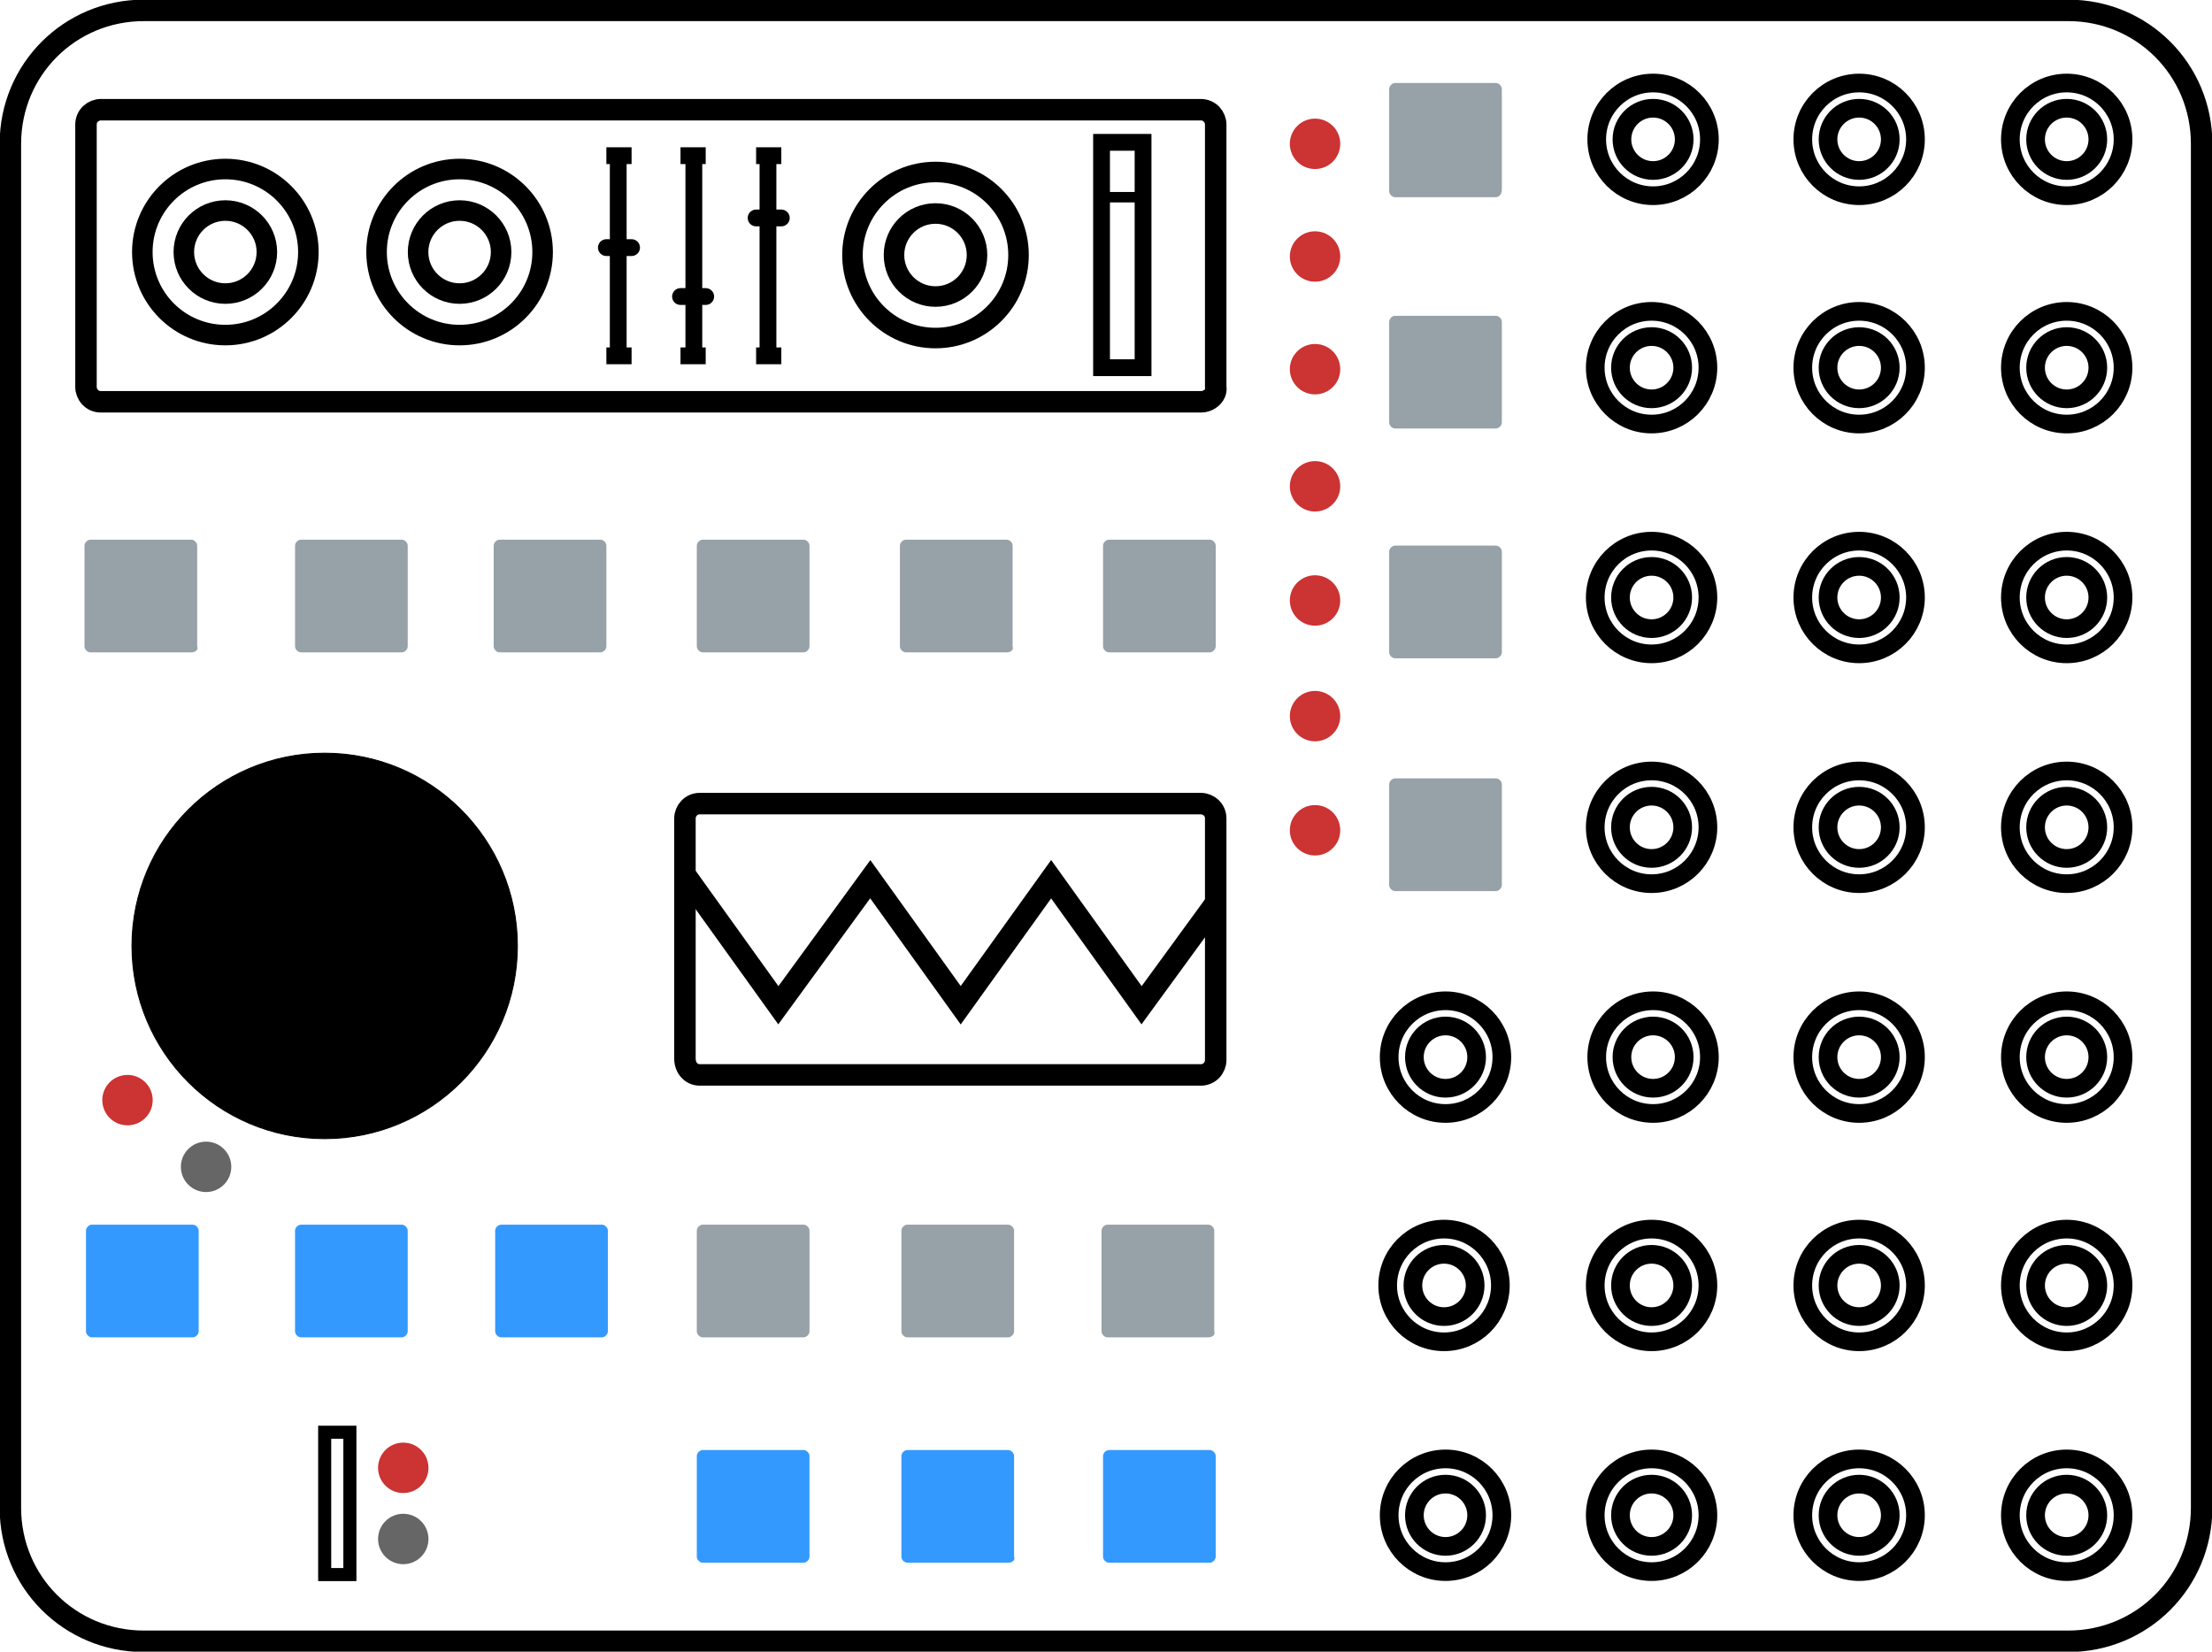<?xml version="1.0" encoding="utf-8"?>
<!-- Generator: Adobe Illustrator 25.4.1, SVG Export Plug-In . SVG Version: 6.00 Build 0)  -->
<svg version="1.1" id="Layer_1" xmlns="http://www.w3.org/2000/svg" xmlns:xlink="http://www.w3.org/1999/xlink" x="0px" y="0px"
	 viewBox="0 0 149.2 111.4" style="enable-background:new 0 0 149.2 111.4;" xml:space="preserve">
<style type="text/css">
	.st0{fill:none;stroke:#000000;stroke-width:1.448;stroke-miterlimit:10;}
	.st1{stroke:#000000;stroke-width:6.294732e-02;stroke-miterlimit:10;}
	.st2{fill:#666666;}
	.st3{fill:#CC3333;}
	.st4{fill:#3399FF;}
	.st5{fill:#96A1A8;}
	.st6{fill:none;stroke:#000000;stroke-width:1.126;stroke-miterlimit:10;}
	.st7{fill:none;stroke:#000000;stroke-width:1.133;stroke-miterlimit:10;}
	.st8{fill:none;stroke:#000000;stroke-width:0.704;stroke-miterlimit:10;}
	.st9{fill:none;stroke:#000000;stroke-width:1.385;stroke-miterlimit:10;}
	.st10{fill:none;stroke:#000000;stroke-width:1.133;stroke-linecap:round;stroke-miterlimit:10;}
	.st11{fill:none;stroke:#000000;stroke-width:1.259;stroke-miterlimit:10;}
	.st12{fill:none;stroke:#000000;stroke-width:0.881;stroke-miterlimit:10;}
	.st13{clip-path:url(#clip_00000008131886411975988740000009383933194907106963_);}
	.st14{fill:none;stroke:#000000;stroke-width:1.511;stroke-miterlimit:10;}
</style>
<g>
	<path class="st0" d="M139.5,110.7H9.7c-5,0-9-4-9-9v-92c0-5,4-9,9-9h129.8c5,0,9,4,9,9v92C148.5,106.7,144.5,110.7,139.5,110.7z"/>
	<circle class="st1" cx="21.9" cy="63.8" r="13"/>
	<circle class="st2" cx="13.9" cy="78.7" r="1.7"/>
	<circle class="st3" cx="8.6" cy="74.2" r="1.7"/>
	<path class="st4" d="M13,90.2H6.2c-0.2,0-0.4-0.2-0.4-0.4V83c0-0.2,0.2-0.4,0.4-0.4H13c0.2,0,0.4,0.2,0.4,0.4v6.8
		C13.4,90,13.2,90.2,13,90.2z"/>
	<path class="st4" d="M27.1,90.2h-6.8c-0.2,0-0.4-0.2-0.4-0.4V83c0-0.2,0.2-0.4,0.4-0.4h6.8c0.2,0,0.4,0.2,0.4,0.4v6.8
		C27.5,90,27.3,90.2,27.1,90.2z"/>
	<path class="st4" d="M40.6,90.2h-6.8c-0.2,0-0.4-0.2-0.4-0.4V83c0-0.2,0.2-0.4,0.4-0.4h6.8c0.2,0,0.4,0.2,0.4,0.4v6.8
		C41,90,40.8,90.2,40.6,90.2z"/>
	<path class="st5" d="M54.2,90.2h-6.8c-0.2,0-0.4-0.2-0.4-0.4V83c0-0.2,0.2-0.4,0.4-0.4h6.8c0.2,0,0.4,0.2,0.4,0.4v6.8
		C54.6,90,54.4,90.2,54.2,90.2z"/>
	<path class="st5" d="M68,90.2h-6.8c-0.2,0-0.4-0.2-0.4-0.4V83c0-0.2,0.2-0.4,0.4-0.4H68c0.2,0,0.4,0.2,0.4,0.4v6.8
		C68.4,90,68.2,90.2,68,90.2z"/>
	<path class="st5" d="M81.5,90.2h-6.8c-0.2,0-0.4-0.2-0.4-0.4V83c0-0.2,0.2-0.4,0.4-0.4h6.8c0.2,0,0.4,0.2,0.4,0.4v6.8
		C82,90,81.8,90.2,81.5,90.2z"/>
	<path class="st4" d="M54.2,105.4h-6.8c-0.2,0-0.4-0.2-0.4-0.4v-6.8c0-0.2,0.2-0.4,0.4-0.4h6.8c0.2,0,0.4,0.2,0.4,0.4v6.8
		C54.6,105.2,54.4,105.4,54.2,105.4z"/>
	<path class="st4" d="M68,105.4h-6.8c-0.2,0-0.4-0.2-0.4-0.4v-6.8c0-0.2,0.2-0.4,0.4-0.4H68c0.2,0,0.4,0.2,0.4,0.4v6.8
		C68.5,105.2,68.3,105.4,68,105.4z"/>
	<path class="st4" d="M81.6,105.4h-6.8c-0.2,0-0.4-0.2-0.4-0.4v-6.8c0-0.2,0.2-0.4,0.4-0.4h6.8c0.2,0,0.4,0.2,0.4,0.4v6.8
		C82,105.2,81.8,105.4,81.6,105.4z"/>
	<path class="st5" d="M81.6,44h-6.8c-0.2,0-0.4-0.2-0.4-0.4v-6.8c0-0.2,0.2-0.4,0.4-0.4h6.8c0.2,0,0.4,0.2,0.4,0.4v6.8
		C82,43.8,81.8,44,81.6,44z"/>
	<path class="st5" d="M67.9,44h-6.8c-0.2,0-0.4-0.2-0.4-0.4v-6.8c0-0.2,0.2-0.4,0.4-0.4h6.8c0.2,0,0.4,0.2,0.4,0.4v6.8
		C68.4,43.8,68.2,44,67.9,44z"/>
	<path class="st5" d="M54.2,44h-6.8c-0.2,0-0.4-0.2-0.4-0.4v-6.8c0-0.2,0.2-0.4,0.4-0.4h6.8c0.2,0,0.4,0.2,0.4,0.4v6.8
		C54.6,43.8,54.4,44,54.2,44z"/>
	<path class="st5" d="M40.5,44h-6.8c-0.2,0-0.4-0.2-0.4-0.4v-6.8c0-0.2,0.2-0.4,0.4-0.4h6.8c0.2,0,0.4,0.2,0.4,0.4v6.8
		C40.9,43.8,40.7,44,40.5,44z"/>
	<path class="st5" d="M27.1,44h-6.8c-0.2,0-0.4-0.2-0.4-0.4v-6.8c0-0.2,0.2-0.4,0.4-0.4h6.8c0.2,0,0.4,0.2,0.4,0.4v6.8
		C27.5,43.8,27.3,44,27.1,44z"/>
	<path class="st5" d="M12.9,44H6.1c-0.2,0-0.4-0.2-0.4-0.4v-6.8c0-0.2,0.2-0.4,0.4-0.4h6.8c0.2,0,0.4,0.2,0.4,0.4v6.8
		C13.4,43.8,13.2,44,12.9,44z"/>
	<circle class="st3" cx="88.7" cy="9.7" r="1.7"/>
	<circle class="st3" cx="88.7" cy="17.3" r="1.7"/>
	<circle class="st3" cx="88.7" cy="24.9" r="1.7"/>
	<circle class="st3" cx="88.7" cy="32.8" r="1.7"/>
	<circle class="st3" cx="88.7" cy="40.5" r="1.7"/>
	<circle class="st3" cx="88.7" cy="48.3" r="1.7"/>
	<circle class="st3" cx="88.7" cy="56" r="1.7"/>
	<path class="st5" d="M100.9,44.4h-6.8c-0.2,0-0.4-0.2-0.4-0.4v-6.8c0-0.2,0.2-0.4,0.4-0.4h6.8c0.2,0,0.4,0.2,0.4,0.4V44
		C101.3,44.2,101.1,44.4,100.9,44.4z"/>
	<path class="st5" d="M100.9,60.1h-6.8c-0.2,0-0.4-0.2-0.4-0.4v-6.8c0-0.2,0.2-0.4,0.4-0.4h6.8c0.2,0,0.4,0.2,0.4,0.4v6.8
		C101.3,59.9,101.1,60.1,100.9,60.1z"/>
	<path class="st5" d="M100.9,28.9h-6.8c-0.2,0-0.4-0.2-0.4-0.4v-6.8c0-0.2,0.2-0.4,0.4-0.4h6.8c0.2,0,0.4,0.2,0.4,0.4v6.8
		C101.3,28.7,101.1,28.9,100.9,28.9z"/>
	<path class="st5" d="M100.9,13.3h-6.8c-0.2,0-0.4-0.2-0.4-0.4V6c0-0.2,0.2-0.4,0.4-0.4h6.8c0.2,0,0.4,0.2,0.4,0.4v6.8
		C101.3,13.1,101.1,13.3,100.9,13.3z"/>
	<path class="st0" d="M81,27.1H6.8c-0.6,0-1-0.5-1-1V8.4c0-0.6,0.5-1,1-1H81c0.6,0,1,0.5,1,1v17.7C82.1,26.6,81.6,27.1,81,27.1z"/>
	<path class="st6" d="M47.2,72.5H81c0.6,0,1-0.5,1-1V55.2c0-0.6-0.5-1-1-1H47.2c-0.6,0-1,0.5-1,1v16.2C46.2,72,46.6,72.5,47.2,72.5z
		"/>
	<rect x="74.3" y="9.6" class="st7" width="2.8" height="15.2"/>
	<line class="st8" x1="74.3" y1="13.3" x2="77.1" y2="13.3"/>
	<g>
		<circle class="st9" cx="63.1" cy="17.2" r="5.6"/>
		<ellipse class="st9" cx="63.1" cy="17.2" rx="2.8" ry="2.8"/>
	</g>
	<g>
		<line class="st7" x1="41.7" y1="24.3" x2="41.7" y2="10.2"/>
		<line class="st7" x1="40.9" y1="10.5" x2="42.6" y2="10.5"/>
		<line class="st7" x1="40.9" y1="24" x2="42.6" y2="24"/>
		<line class="st10" x1="40.9" y1="16.7" x2="42.6" y2="16.7"/>
	</g>
	<g>
		<line class="st7" x1="46.8" y1="24.3" x2="46.8" y2="10.2"/>
		<line class="st7" x1="45.9" y1="10.5" x2="47.6" y2="10.5"/>
		<line class="st7" x1="45.9" y1="24" x2="47.6" y2="24"/>
		<line class="st10" x1="45.9" y1="20" x2="47.6" y2="20"/>
	</g>
	<g>
		<line class="st7" x1="51.8" y1="24.3" x2="51.8" y2="10.2"/>
		<line class="st7" x1="51" y1="10.5" x2="52.7" y2="10.5"/>
		<line class="st7" x1="51" y1="24" x2="52.7" y2="24"/>
		<line class="st10" x1="51" y1="14.7" x2="52.7" y2="14.7"/>
	</g>
	<g>
		<g>
			<g>
				<circle class="st11" cx="139.4" cy="9.4" r="3.8"/>
				<circle class="st11" cx="139.4" cy="9.4" r="2.1"/>
			</g>
		</g>
		<g>
			<g>
				<circle class="st11" cx="111.4" cy="24.8" r="3.8"/>
				<circle class="st11" cx="111.4" cy="24.8" r="2.1"/>
			</g>
		</g>
		<g>
			<g>
				<circle class="st11" cx="125.4" cy="24.8" r="3.8"/>
				<circle class="st11" cx="125.4" cy="24.8" r="2.1"/>
			</g>
		</g>
		<g>
			<g>
				<circle class="st11" cx="139.4" cy="24.8" r="3.8"/>
				<circle class="st11" cx="139.4" cy="24.8" r="2.1"/>
			</g>
		</g>
		<g>
			<g>
				<circle class="st11" cx="111.4" cy="40.3" r="3.8"/>
				<circle class="st11" cx="111.4" cy="40.3" r="2.1"/>
			</g>
		</g>
		<g>
			<g>
				<circle class="st11" cx="125.4" cy="40.3" r="3.8"/>
				<circle class="st11" cx="125.4" cy="40.3" r="2.1"/>
			</g>
		</g>
		<g>
			<g>
				<circle class="st11" cx="139.4" cy="40.3" r="3.8"/>
				<circle class="st11" cx="139.4" cy="40.3" r="2.1"/>
			</g>
		</g>
		<g>
			<g>
				<circle class="st11" cx="111.4" cy="55.8" r="3.8"/>
				<circle class="st11" cx="111.4" cy="55.8" r="2.1"/>
			</g>
		</g>
		<g>
			<g>
				<circle class="st11" cx="125.4" cy="55.8" r="3.8"/>
				<circle class="st11" cx="125.4" cy="55.8" r="2.1"/>
			</g>
		</g>
		<g>
			<g>
				<circle class="st11" cx="139.4" cy="55.8" r="3.8"/>
				<circle class="st11" cx="139.4" cy="55.8" r="2.1"/>
			</g>
		</g>
		<g>
			<g>
				<circle class="st11" cx="125.4" cy="71.3" r="3.8"/>
				<circle class="st11" cx="125.4" cy="71.3" r="2.1"/>
			</g>
		</g>
		<g>
			<g>
				<circle class="st11" cx="139.4" cy="71.3" r="3.8"/>
				<circle class="st11" cx="139.4" cy="71.3" r="2.1"/>
			</g>
		</g>
		<g>
			<g>
				<circle class="st11" cx="97.4" cy="86.7" r="3.8"/>
				<circle class="st11" cx="97.4" cy="86.7" r="2.1"/>
			</g>
		</g>
		<g>
			<g>
				<circle class="st11" cx="111.4" cy="86.7" r="3.8"/>
				<circle class="st11" cx="111.4" cy="86.7" r="2.1"/>
			</g>
		</g>
		<g>
			<g>
				<circle class="st11" cx="139.4" cy="86.7" r="3.8"/>
				<circle class="st11" cx="139.4" cy="86.7" r="2.1"/>
			</g>
		</g>
		<g>
			<g>
				<circle class="st11" cx="111.4" cy="102.2" r="3.8"/>
				<circle class="st11" cx="111.4" cy="102.2" r="2.1"/>
			</g>
		</g>
		<g>
			<g>
				<circle class="st11" cx="125.4" cy="102.2" r="3.8"/>
				<circle class="st11" cx="125.4" cy="102.2" r="2.1"/>
			</g>
		</g>
		<g>
			<g>
				<circle class="st11" cx="139.4" cy="102.2" r="3.8"/>
				<circle class="st11" cx="139.4" cy="102.2" r="2.1"/>
			</g>
		</g>
		<g>
			<g>
				<circle class="st11" cx="125.4" cy="9.4" r="3.8"/>
				<circle class="st11" cx="125.4" cy="9.4" r="2.1"/>
			</g>
		</g>
		<g>
			<g>
				<circle class="st11" cx="97.5" cy="71.3" r="3.8"/>
				<circle class="st11" cx="97.5" cy="71.3" r="2.1"/>
			</g>
		</g>
		<g>
			<g>
				<circle class="st11" cx="111.5" cy="71.3" r="3.8"/>
				<circle class="st11" cx="111.5" cy="71.3" r="2.1"/>
			</g>
		</g>
		<g>
			<g>
				<circle class="st11" cx="125.4" cy="86.7" r="3.8"/>
				<circle class="st11" cx="125.4" cy="86.7" r="2.1"/>
			</g>
		</g>
		<g>
			<g>
				<circle class="st11" cx="97.5" cy="102.2" r="3.8"/>
				<circle class="st11" cx="97.5" cy="102.2" r="2.1"/>
			</g>
		</g>
		<g>
			<g>
				<circle class="st11" cx="111.5" cy="9.4" r="3.8"/>
				<circle class="st11" cx="111.5" cy="9.4" r="2.1"/>
			</g>
		</g>
	</g>
	<rect x="21.9" y="96.6" class="st12" width="1.7" height="9.6"/>
	<circle class="st2" cx="27.2" cy="103.8" r="1.7"/>
	<circle class="st3" cx="27.2" cy="99" r="1.7"/>
	<g>
		<defs>
			<path id="clip" d="M47.2,72.5H81c0.6,0,1-0.5,1-1V55.2c0-0.6-0.5-1-1-1H47.2c-0.6,0-1,0.5-1,1v16.2C46.2,72,46.6,72.5,47.2,72.5z
				"/>
		</defs>
		<clipPath id="clip_00000129198742026150215030000012725093576896392611_">
			<use xlink:href="#clip"  style="overflow:visible;"/>
		</clipPath>
		<g style="clip-path:url(#clip_00000129198742026150215030000012725093576896392611_);">
			<polyline class="st14" points="21.9,59.3 28.1,67.8 34.2,59.3 40.3,67.8 46.4,59.3 52.5,67.8 58.7,59.3 64.8,67.8 70.9,59.3 
				77,67.8 83.2,59.3 89.3,67.8 95.4,59.3 101.5,67.8 107.7,59.3 			"/>
		</g>
		<use xlink:href="#clip"  style="overflow:visible;fill:none;stroke:#000000;stroke-width:1.448;stroke-miterlimit:10;"/>
	</g>
	<g>
		<circle class="st9" cx="31" cy="17" r="5.6"/>
		<ellipse class="st9" cx="31" cy="17" rx="2.8" ry="2.8"/>
	</g>
	<g>
		<circle class="st9" cx="15.2" cy="17" r="5.6"/>
		<ellipse class="st9" cx="15.2" cy="17" rx="2.8" ry="2.8"/>
	</g>
</g>
</svg>
